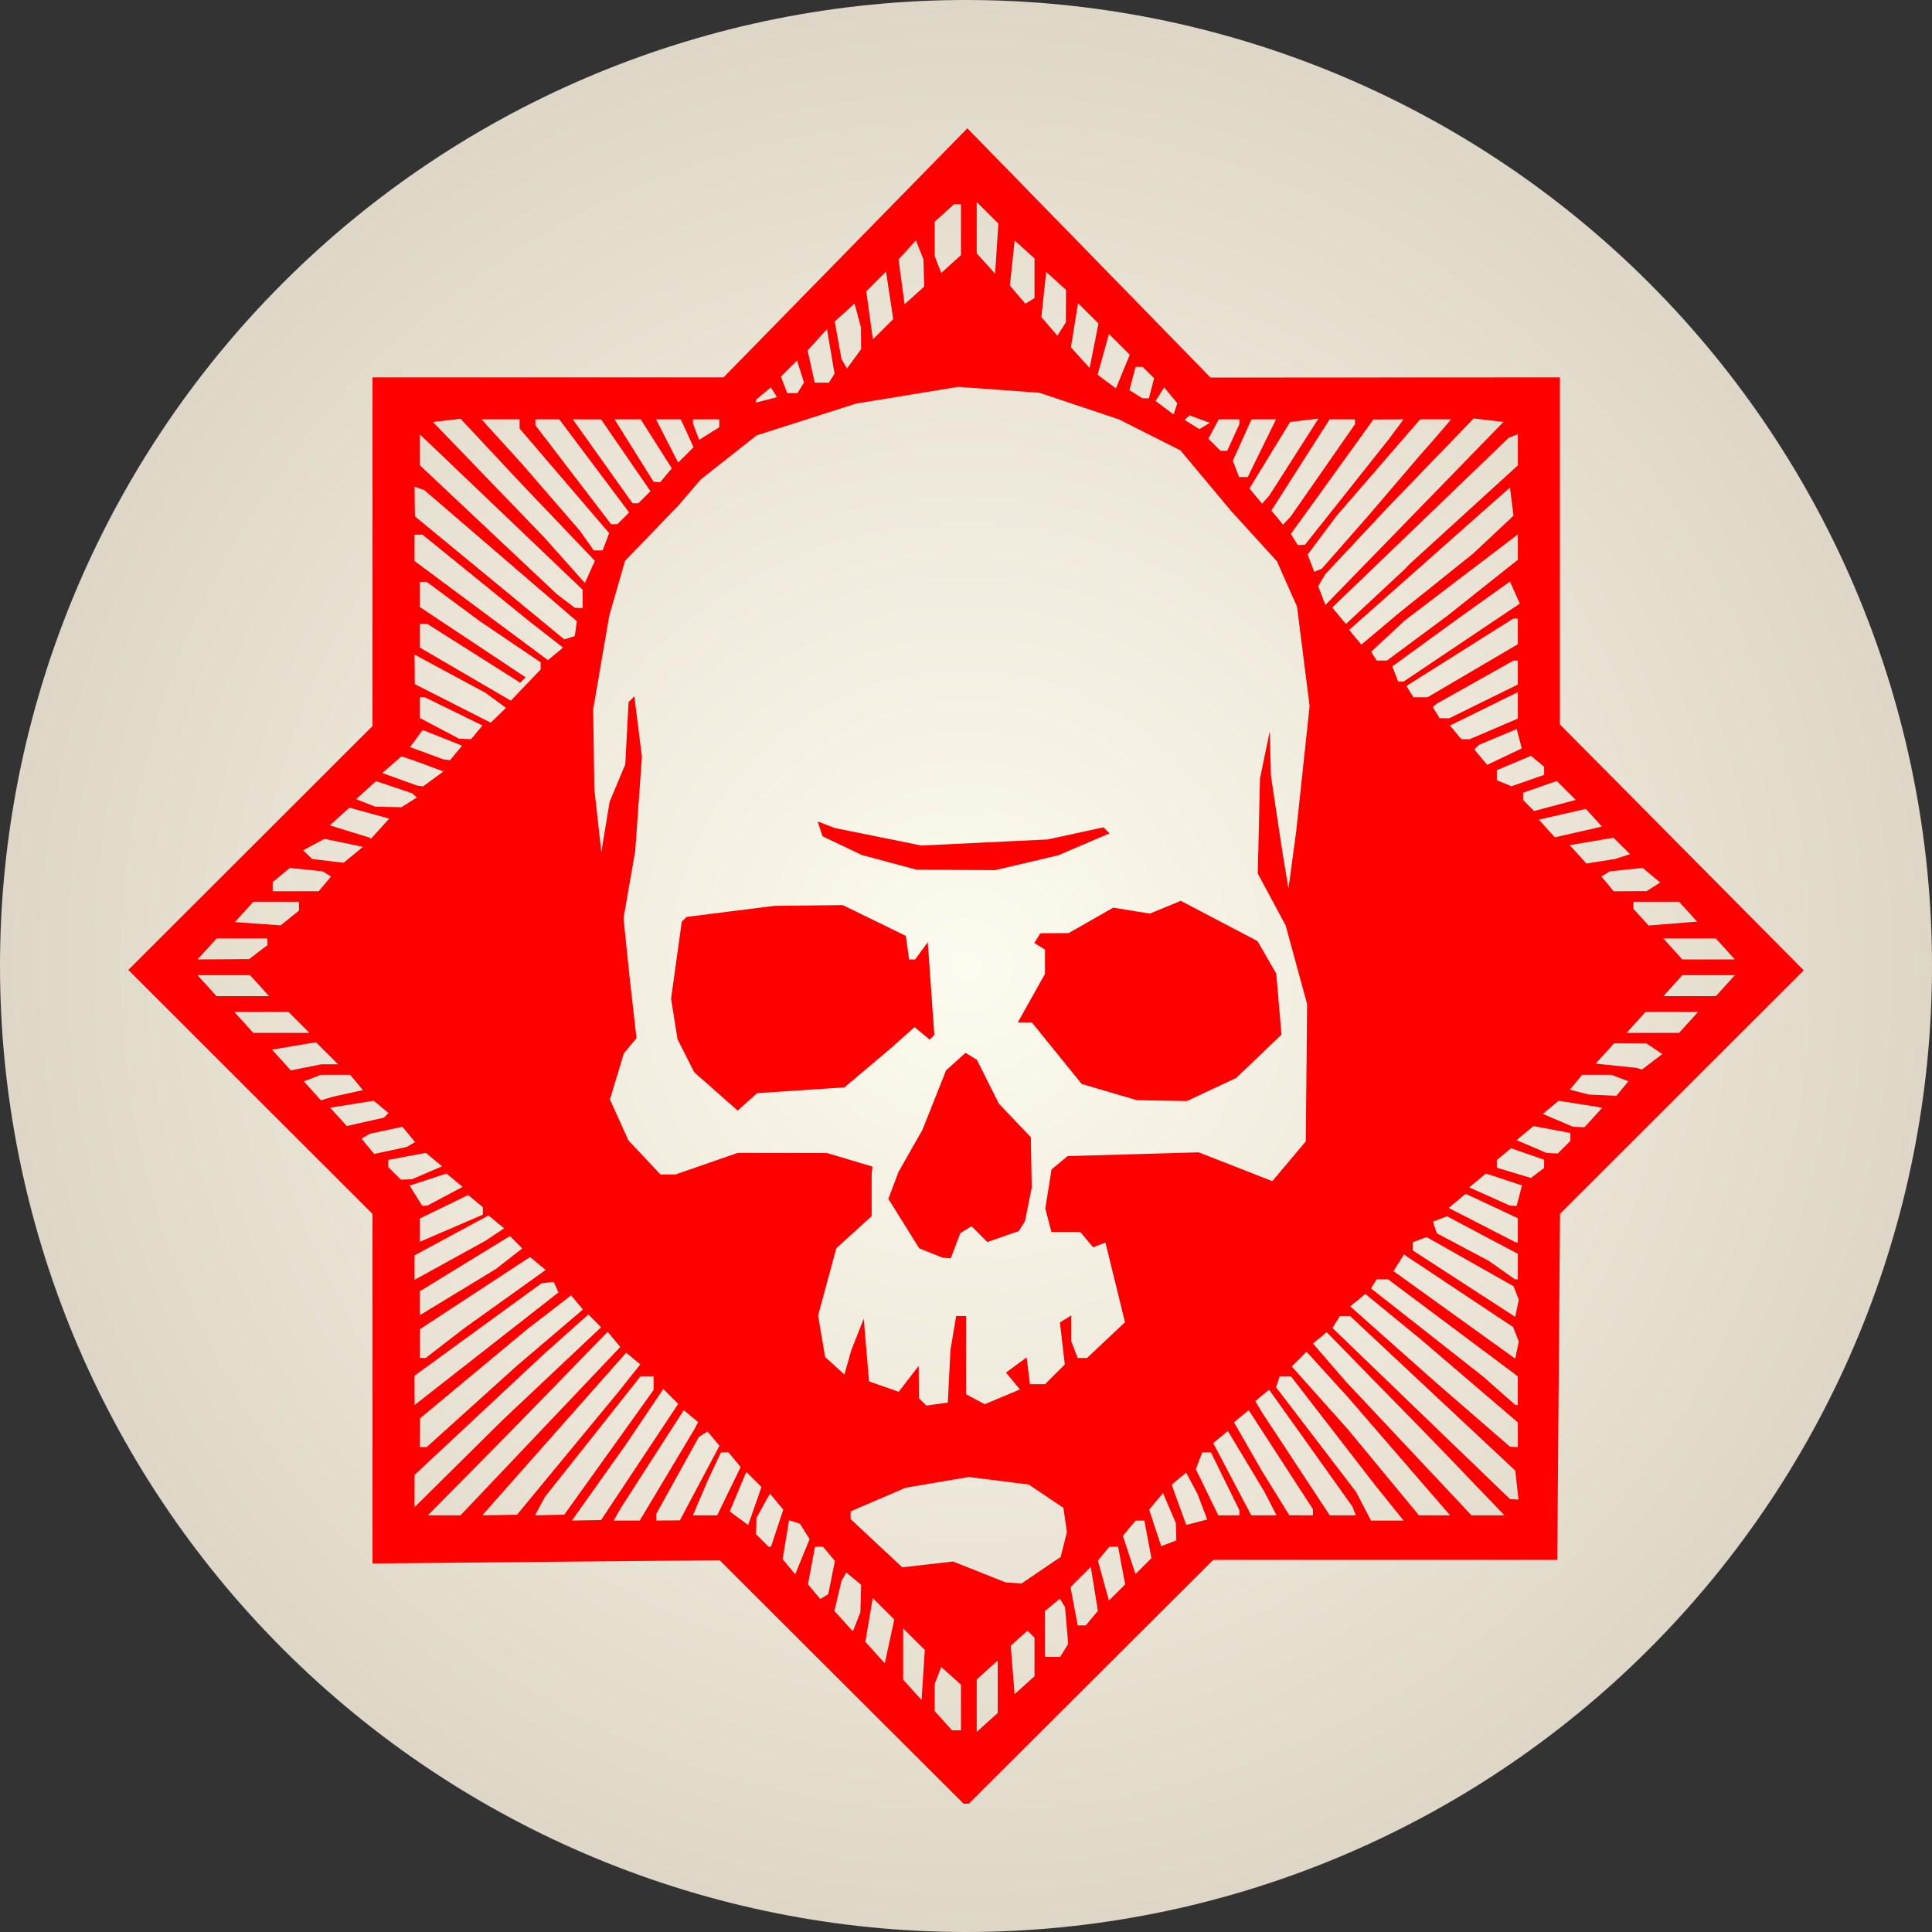 <?xml version="1.0" standalone="no"?><!DOCTYPE svg PUBLIC "-//W3C//DTD SVG 1.1//EN" "http://www.w3.org/Graphics/SVG/1.1/DTD/svg11.dtd"><svg height="1024" node-id="1" sillyvg="true" template-height="1024" template-width="1024" version="1.1" viewBox="0 0 1024 1024" width="1024" xmlns="http://www.w3.org/2000/svg" xmlns:xlink="http://www.w3.org/1999/xlink"><rect x="0" y="0" width="1024" height="1024" fill="#333333" stroke="none"/><defs node-id="26"><radialGradient cx="512" cy="512" fx="512" fy="512" gradientUnits="userSpaceOnUse" id="radialGradient928" node-id="8" r="512" spreadMethod="pad"><stop offset="0" stop-color="#fdfbef"></stop><stop offset="1" stop-color="#ded7c7"></stop></radialGradient></defs><g node-id="33"><path d="M 1024.00 512.00 C 1024.00 647.79 970.06 778.02 874.04 874.04 C 778.02 970.06 647.79 1024.00 512.00 1024.00 C 376.21 1024.00 245.98 970.06 149.96 874.04 C 53.94 778.02 0.00 647.79 0.00 512.00 C 0.00 376.21 53.94 245.98 149.96 149.96 C 245.98 53.94 376.21 0.00 512.00 0.00 C 647.79 -0.00 778.02 53.94 874.04 149.96 C 970.06 245.98 1024.00 376.21 1024.00 512.00 Z" fill="url(#radialGradient928)" fill-rule="evenodd" group-id="1" id="path856" node-id="10" stroke="none" target-height="1024" target-width="1024" target-x="0" target-y="0"></path></g><g node-id="34"><path d="M 1.20 230.51 L 1.03 0.56 L 203.19 0.76 C 407.52 0.96 462.51 1.67 441.72 3.85 C 435.98 4.45 417.89 7.94 401.51 11.62 C 311.49 31.81 228.73 75.06 163.88 135.81 C 86.26 208.52 35.02 297.68 11.88 400.30 C 8.23 416.50 4.37 436.66 3.31 445.10 C 1.65 458.31 1.35 428.34 1.20 230.51 Z" fill="#000000" fill-opacity="0" fill-rule="evenodd" group-id="2" id="path2282" node-id="17" stroke="none" target-height="457.75" target-width="461.48" target-x="1.03" target-y="0.56"></path><path d="M 1.20 230.51 L 1.03 0.56 L 203.19 0.76 C 407.52 0.96 462.51 1.67 441.72 3.85 C 435.98 4.45 417.89 7.94 401.51 11.62 C 311.49 31.81 228.73 75.06 163.88 135.81 C 86.26 208.52 35.02 297.68 11.88 400.30 C 8.23 416.50 4.37 436.66 3.31 445.10 C 1.65 458.31 1.35 428.34 1.20 230.51 Z" fill="#000000" fill-opacity="0" fill-rule="evenodd" group-id="2" id="path2284" node-id="18" stroke="none" target-height="457.75" target-width="461.48" target-x="1.03" target-y="0.56"></path><path d="M 1.20 230.51 L 1.03 0.56 L 203.19 0.76 C 407.52 0.96 462.51 1.67 441.72 3.85 C 435.98 4.45 417.89 7.94 401.51 11.62 C 311.49 31.81 228.73 75.06 163.88 135.81 C 86.26 208.52 35.02 297.68 11.88 400.30 C 8.23 416.50 4.37 436.66 3.31 445.10 C 1.65 458.31 1.35 428.34 1.20 230.51 Z" fill="#000000" fill-opacity="0" fill-rule="evenodd" group-id="2" id="path2286" node-id="19" stroke="none" target-height="457.75" target-width="461.48" target-x="1.03" target-y="0.56"></path><path d="M 1021.09 453.52 C 1019.61 429.34 1007.84 377.65 996.03 343.46 C 957.19 231.05 880.32 136.29 776.46 72.78 C 731.86 45.50 679.95 24.85 623.97 12.10 C 606.68 8.17 587.93 4.45 582.30 3.85 C 561.74 1.65 615.79 0.95 820.29 0.76 L 1023.19 0.57 L 1023.19 235.27 C 1023.19 364.36 1022.94 469.97 1022.64 469.97 C 1022.34 469.97 1021.64 462.57 1021.09 453.52 Z" fill="#000000" fill-opacity="0" fill-rule="evenodd" group-id="2" id="path2288" node-id="20" stroke="none" target-height="469.4" target-width="461.45" target-x="561.74" target-y="0.57"></path><path d="M 580.82 1020.45 C 588.87 1019.38 608.61 1015.53 624.69 1011.89 C 798.27 972.66 937.74 848.06 996.02 680.14 C 1006.21 650.79 1017.78 602.91 1020.90 577.27 C 1022.56 563.57 1022.85 593.41 1023.00 792.05 L 1023.17 1022.73 L 794.69 1022.56 C 597.71 1022.42 568.22 1022.13 580.82 1020.45 Z" fill="#000000" fill-opacity="0" fill-rule="evenodd" group-id="2" id="path2290" node-id="21" stroke="none" target-height="459.16" target-width="454.95" target-x="568.22" target-y="563.57"></path><path d="M 1.20 792.77 C 1.35 596.92 1.66 565.09 3.27 578.17 C 4.31 586.62 8.19 607.01 11.89 623.49 C 43.02 762.33 127.92 879.58 250.34 952.80 C 279.74 970.39 308.55 983.74 343.20 995.84 C 371.66 1005.77 417.23 1016.97 443.37 1020.45 C 455.97 1022.12 426.48 1022.41 229.50 1022.55 L 1.02 1022.72 Z" fill="#000000" fill-opacity="0" fill-rule="evenodd" group-id="2" id="path2292" node-id="22" stroke="none" target-height="457.63" target-width="454.95" target-x="1.02" target-y="565.09"></path><path d="M 449.12 837.16 C 445.16 832.51 444.75 831.20 445.63 826.04 C 447.91 812.73 448.25 809.22 447.25 809.22 C 445.17 809.22 441.18 817.80 441.18 822.24 C 441.18 828.12 438.63 827.90 433.37 821.57 L 429.23 816.58 L 431.67 809.23 C 434.12 801.84 434.84 801.53 439.82 805.78 C 442.85 808.37 445.22 805.78 465.13 778.18 L 480.66 756.64 L 480.66 736.50 C 480.66 714.40 476.05 684.93 472.59 684.93 C 471.59 684.93 468.56 685.84 465.85 686.97 L 460.92 689.01 L 438.05 674.22 L 415.18 659.44 L 409.89 647.69 C 406.99 641.23 404.61 634.26 404.61 632.20 C 404.62 626.89 396.58 619.68 388.35 617.63 C 377.79 614.99 371.23 607.04 363.66 587.68 C 359.79 577.80 354.61 567.84 350.25 561.87 L 343.13 552.14 L 331.10 552.83 C 324.49 553.22 313.87 554.45 307.51 555.58 C 298.82 557.12 294.42 557.24 289.79 556.08 C 283.90 554.59 283.52 554.16 281.01 545.86 C 279.03 539.32 277.81 537.34 276.06 537.83 C 274.79 538.19 270.78 538.90 267.16 539.42 C 256.92 540.89 256.58 541.10 249.76 549.64 L 243.33 557.70 L 211.38 557.70 L 179.44 557.70 L 170.48 576.35 L 161.53 594.99 L 159.50 616.56 L 157.47 638.12 L 164.87 654.58 C 171.41 669.13 173.56 672.34 183.49 682.36 C 189.66 688.60 195.51 693.70 196.48 693.70 C 200.30 693.70 199.76 690.45 194.09 679.17 L 188.20 667.44 L 188.20 641.35 L 188.20 615.25 L 195.89 604.20 C 202.29 595.01 209.63 587.82 222.87 577.79 C 223.84 577.05 230.98 575.91 238.72 575.24 C 251.14 574.18 254.50 574.45 267.16 577.51 C 275.52 579.54 288.43 584.26 298.10 588.83 C 312.81 595.78 316.59 598.42 331.55 612.11 C 347.25 626.48 349.01 628.66 356.89 643.44 C 364.17 657.10 365.77 661.57 368.31 675.41 C 370.89 689.51 371.13 694.91 370.26 718.92 C 369.72 734.00 369.77 746.34 370.38 746.34 C 370.99 746.34 372.56 745.37 373.87 744.18 C 376.02 742.24 377.20 742.98 385.66 751.52 C 393.83 759.76 394.83 761.34 393.25 763.55 C 392.26 764.94 391.07 767.07 390.62 768.28 C 390.17 769.48 388.53 773.27 386.99 776.69 C 384.27 782.70 383.96 782.90 377.40 782.90 C 371.88 782.90 370.93 782.53 372.26 780.93 C 373.51 779.42 373.21 778.33 370.98 776.32 C 368.12 773.73 368.06 773.77 368.06 778.29 L 368.06 782.90 L 359.98 782.90 L 351.90 782.90 L 354.33 778.15 C 355.67 775.53 359.64 768.32 363.14 762.11 C 366.65 755.91 369.52 750.10 369.52 749.20 C 369.52 744.96 365.43 750.04 356.46 765.41 L 346.68 782.17 L 339.09 782.61 C 332.03 783.02 329.31 781.50 333.02 779.21 C 334.60 778.24 338.30 772.62 345.29 760.60 C 348.56 754.97 348.89 753.65 347.00 753.65 C 345.68 753.65 340.47 759.97 334.94 768.28 L 325.21 782.90 L 318.03 782.90 C 312.70 782.90 311.13 782.43 311.92 781.07 C 312.50 780.07 319.12 770.25 326.63 759.26 C 334.13 748.27 340.28 738.89 340.28 738.42 C 340.28 737.95 339.45 737.59 338.45 737.61 C 337.44 737.64 329.38 747.81 320.53 760.21 L 304.45 782.76 L 296.77 782.83 C 292.55 782.87 289.11 782.41 289.13 781.80 C 289.15 781.20 300.71 765.90 314.82 747.80 C 328.92 729.71 341.16 713.59 342.01 711.98 C 345.63 705.14 329.56 722.82 307.32 750.15 C 294.16 766.31 281.88 780.47 280.03 781.60 C 277.83 782.94 274.30 783.39 269.82 782.91 L 262.98 782.17 L 284.91 757.31 C 296.98 743.64 313.16 724.88 320.88 715.63 C 328.60 706.38 335.36 698.30 335.89 697.67 C 338.09 695.08 341.73 698.85 345.43 707.54 C 348.70 715.23 355.19 722.95 358.39 722.95 C 358.77 722.95 359.88 719.34 360.87 714.93 C 362.43 707.95 362.24 704.33 359.36 686.78 C 356.27 667.94 355.51 665.63 347.69 650.93 C 339.71 635.93 338.58 634.57 322.89 621.13 C 303.54 604.55 288.07 595.74 269.32 590.63 C 240.73 582.84 225.30 586.37 209.94 604.21 C 201.90 613.55 201.67 614.08 199.84 626.79 C 196.86 647.61 199.30 664.80 207.61 681.38 L 214.14 694.43 L 210.47 699.91 C 207.03 705.06 206.35 705.40 199.30 705.40 L 191.80 705.40 L 176.90 690.41 C 163.49 676.92 161.33 673.98 155.36 661.06 L 148.71 646.70 L 148.71 625.29 C 148.71 606.50 149.20 602.18 152.64 589.93 C 155.88 578.41 158.41 573.21 167.14 560.09 L 177.71 544.20 L 195.75 532.67 C 221.38 516.29 236.27 510.87 272.38 504.77 C 283.19 502.95 292.02 500.99 292.02 500.42 C 292.02 499.84 288.57 497.28 284.35 494.72 C 276.41 489.91 274.14 487.31 251.58 457.20 C 238.51 439.76 237.99 438.75 230.74 416.98 L 223.30 394.65 L 223.30 357.68 C 223.30 327.61 223.86 316.96 226.34 300.65 C 229.27 281.35 229.79 279.75 240.09 258.40 C 245.98 246.19 251.54 232.70 252.46 228.42 C 253.74 222.43 255.59 219.12 260.51 214.06 C 264.45 210.01 268.54 203.55 271.17 197.24 C 274.90 188.29 276.63 186.09 285.00 179.69 C 291.50 174.72 296.71 169.05 301.27 161.95 C 307.12 152.84 309.32 150.77 318.64 145.58 C 324.51 142.31 334.24 135.67 340.27 130.82 C 346.29 125.98 353.20 121.58 355.62 121.06 C 358.04 120.53 372.05 116.89 386.74 112.96 C 411.87 106.25 414.89 105.77 437.45 104.88 L 461.43 103.94 L 465.91 107.71 C 469.11 110.40 472.82 111.75 478.82 112.41 C 489.34 113.56 492.63 114.91 500.34 121.23 C 503.91 124.16 510.70 127.56 516.56 129.37 C 524.58 131.85 527.73 133.73 532.00 138.58 C 534.96 141.94 540.58 146.18 544.50 148.02 C 550.47 150.82 552.65 153.05 557.95 161.87 C 561.44 167.65 568.78 176.66 574.27 181.89 C 584.22 191.37 584.28 191.47 592.41 213.64 L 600.57 235.88 L 600.57 258.66 C 600.57 277.79 599.97 284.18 596.78 298.56 C 592.40 318.40 588.50 326.24 573.96 344.53 C 561.42 360.30 543.66 373.20 518.65 384.67 L 501.43 392.58 L 493.24 388.56 C 485.47 384.75 485.05 384.26 485.05 379.07 C 485.05 374.91 487.15 370.28 493.82 359.68 L 502.60 345.75 L 502.60 318.20 L 502.60 290.64 L 494.05 280.50 C 485.90 270.83 484.77 270.07 469.95 264.07 L 454.40 257.78 L 445.02 260.59 C 434.14 263.85 414.86 278.19 414.86 283.02 C 414.86 284.58 412.23 290.65 409.01 296.51 C 403.33 306.86 403.16 307.57 403.16 321.27 C 403.16 334.33 403.60 336.47 409.08 350.24 C 414.51 363.86 416.09 366.26 428.09 379.04 C 436.14 387.62 441.18 394.19 441.18 396.12 C 441.18 399.90 463.63 415.82 469.13 415.93 C 477.70 416.11 491.76 425.86 518.86 450.41 C 546.06 475.06 546.11 475.11 555.79 492.30 C 564.09 507.05 565.48 510.54 565.48 516.72 C 565.48 521.29 567.35 529.10 570.59 538.07 C 574.58 549.07 575.71 554.44 575.71 562.27 C 575.71 567.80 576.15 572.33 576.69 572.33 C 577.23 572.33 582.00 568.18 587.29 563.11 C 600.51 550.45 645.04 522.90 673.81 509.59 C 704.18 495.54 709.54 490.86 719.97 469.29 L 727.77 453.15 L 727.78 437.87 C 727.79 422.91 727.70 422.49 723.48 418.13 L 719.16 413.67 L 698.95 414.95 L 678.73 416.24 L 665.65 425.19 C 655.55 432.11 651.57 435.86 648.14 441.70 C 644.97 447.11 641.95 450.12 637.53 452.27 L 631.36 455.27 L 624.34 450.91 L 617.33 446.55 L 619.17 421.89 C 620.93 398.32 621.30 396.47 627.58 379.92 C 633.95 363.12 634.50 362.25 646.24 350.43 C 659.60 336.98 674.13 326.66 679.70 326.66 C 681.69 326.66 690.69 323.70 699.69 320.08 L 716.06 313.50 L 741.69 313.50 L 767.31 313.50 L 788.86 324.32 C 808.94 334.40 811.22 335.97 822.12 347.35 C 832.83 358.52 834.79 361.56 845.08 382.96 C 856.29 406.25 856.36 406.45 859.32 427.65 L 862.30 448.95 L 856.31 476.62 C 852.09 496.12 848.92 507.11 845.57 513.82 C 842.96 519.06 839.62 526.63 838.15 530.66 C 836.62 534.84 831.09 543.28 825.21 550.40 C 809.14 569.84 767.13 613.28 764.40 613.28 C 763.04 613.28 757.05 617.44 751.08 622.53 C 745.11 627.63 734.40 635.34 727.28 639.67 L 714.33 647.54 L 719.97 649.92 C 723.06 651.22 731.85 653.80 739.49 655.65 C 747.13 657.50 762.59 661.90 773.85 665.43 C 785.11 668.95 807.82 674.45 824.30 677.64 C 859.86 684.53 872.19 684.52 896.54 677.57 C 909.64 673.83 911.73 672.73 918.52 666.02 C 926.92 657.72 931.38 656.72 940.51 661.07 C 945.44 663.43 945.68 663.88 945.68 671.10 C 945.68 676.98 944.24 681.74 939.18 692.57 C 931.45 709.10 927.37 713.10 901.66 729.38 C 884.04 740.55 883.69 740.69 861.04 745.94 L 838.19 751.23 L 782.63 749.49 C 752.06 748.54 713.24 747.77 696.35 747.79 C 659.44 747.82 643.96 750.67 629.30 760.12 C 620.74 765.64 620.14 767.60 626.76 768.52 C 629.42 768.89 630.86 770.58 632.60 775.36 C 634.79 781.41 634.77 781.80 632.00 783.82 C 626.92 787.53 623.39 785.80 621.93 778.88 C 621.21 775.46 620.10 772.67 619.46 772.67 C 616.72 772.67 616.57 776.18 619.01 782.95 L 621.61 790.19 L 617.45 794.54 C 615.16 796.93 612.77 798.57 612.15 798.19 C 611.53 797.81 609.92 794.15 608.56 790.07 C 606.83 784.85 605.64 783.10 604.55 784.19 C 603.46 785.27 603.80 788.38 605.70 794.64 L 608.39 803.54 L 603.90 808.03 C 598.52 813.41 596.18 812.46 596.18 804.91 C 596.18 801.06 595.43 799.01 593.78 798.38 C 590.11 796.97 589.98 797.94 592.54 807.80 L 594.90 816.94 L 590.14 821.86 C 587.52 824.56 584.84 826.77 584.20 826.77 C 583.55 826.77 583.02 823.83 583.02 820.24 C 583.02 815.21 582.35 813.36 580.10 812.15 C 576.59 810.27 576.51 810.95 578.75 823.07 C 580.31 831.52 580.28 831.65 575.85 836.08 C 571.47 840.46 571.32 840.49 569.20 837.69 C 567.72 835.73 567.01 831.16 566.98 823.32 L 566.93 811.83 L 577.08 795.54 C 586.82 779.89 587.92 778.70 605.23 765.37 C 630.79 745.66 638.67 741.95 667.10 736.22 L 690.50 731.50 L 745.34 735.00 C 799.63 738.47 800.50 738.48 833.08 736.01 C 852.13 734.57 869.67 732.47 874.75 731.02 C 880.95 729.26 889.34 724.55 903.27 715.03 C 922.18 702.09 923.27 701.07 929.21 690.67 C 933.81 682.62 935.41 678.21 935.43 673.60 C 935.45 664.90 932.41 665.42 921.59 675.98 C 911.86 685.46 907.88 686.93 874.02 693.62 C 859.18 696.54 858.44 696.56 851.91 694.07 C 845.65 691.68 842.47 691.62 808.77 693.22 C 772.59 694.93 772.19 694.92 735.10 690.68 C 698.02 686.45 697.60 686.43 659.79 688.09 L 621.77 689.75 L 613.22 697.07 C 605.63 703.57 602.58 705.02 586.17 710.01 C 571.77 714.37 565.22 715.62 556.66 715.63 L 545.65 715.64 L 509.75 751.83 C 465.50 796.44 461.13 802.66 458.61 824.71 C 456.58 842.47 455.19 844.29 449.12 837.16 Z M 376.78 771.30 C 378.72 767.68 378.69 766.82 376.63 766.81 C 374.93 766.81 371.12 771.05 371.03 773.03 C 370.93 775.33 375.34 774.00 376.78 771.30 Z M 381.22 763.89 C 381.22 763.09 380.23 762.43 379.03 762.43 C 377.82 762.43 376.83 763.09 376.83 763.89 C 376.83 764.69 377.82 765.35 379.03 765.35 C 380.23 765.35 381.22 764.69 381.22 763.89 Z M 351.97 751.58 C 351.97 751.24 352.37 749.93 352.86 748.66 C 354.17 745.26 350.12 745.76 347.93 749.27 C 346.33 751.83 346.47 752.19 349.04 752.19 C 350.65 752.19 351.97 751.92 351.97 751.58 Z M 360.49 737.40 C 363.16 733.32 365.03 729.67 364.65 729.28 C 363.23 727.86 357.94 732.47 355.01 737.68 C 351.48 743.97 351.32 744.89 353.80 744.85 C 354.81 744.84 357.82 741.49 360.49 737.40 Z M 344.66 733.18 C 345.87 730.94 345.78 730.26 344.28 730.26 C 342.13 730.26 338.81 733.09 338.81 734.94 C 338.81 737.31 343.15 736.01 344.66 733.18 Z M 527.93 714.45 C 533.70 709.78 540.72 705.07 543.54 703.99 C 546.35 702.91 557.87 695.42 569.13 687.34 C 584.59 676.24 592.13 671.82 599.93 669.26 C 605.62 667.39 618.37 661.60 628.29 656.39 L 646.31 646.91 L 672.08 646.91 L 697.84 646.91 L 733.65 622.05 C 755.85 606.64 772.67 593.83 777.88 588.37 L 786.28 579.57 L 786.28 562.14 C 786.29 545.50 786.51 544.22 791.15 534.03 C 794.94 525.73 797.16 522.73 801.10 520.61 C 804.67 518.68 807.53 515.22 810.74 508.91 L 815.30 499.95 L 813.26 486.79 C 812.13 479.55 811.19 465.03 811.18 454.53 L 811.15 435.44 L 801.03 430.55 C 791.58 425.97 790.25 424.70 780.51 410.89 C 772.70 399.82 766.41 393.01 755.41 383.69 C 741.74 372.12 739.81 370.99 727.32 367.26 C 714.66 363.48 672.20 355.91 663.64 355.91 C 660.77 355.91 657.49 358.19 651.52 364.32 C 643.97 372.08 642.83 374.20 636.70 391.85 C 630.89 408.57 629.93 413.11 629.01 428.04 C 627.99 444.67 628.04 445.11 630.99 445.11 C 633.17 445.11 635.79 442.23 640.33 434.82 C 646.24 425.17 647.55 424.01 661.45 416.00 L 676.26 407.46 L 694.35 405.84 C 711.43 404.32 713.00 404.41 722.46 407.46 C 732.23 410.61 732.58 410.89 736.72 419.08 C 740.39 426.37 740.95 429.11 740.95 439.80 C 740.95 451.49 740.59 452.90 733.78 467.49 C 728.93 477.86 723.00 487.39 715.53 496.76 L 704.47 510.66 L 682.86 519.00 C 670.98 523.58 660.21 528.52 658.94 529.96 C 657.66 531.40 649.25 536.28 640.24 540.80 C 630.63 545.61 618.00 553.60 609.66 560.11 C 588.61 576.57 559.85 605.12 548.54 620.79 C 543.10 628.32 536.74 636.78 534.40 639.60 C 531.93 642.56 526.83 653.62 522.24 665.92 L 514.35 687.12 L 514.32 705.03 C 514.30 716.89 514.83 722.95 515.87 722.95 C 516.74 722.95 522.17 719.12 527.93 714.45 Z M 504.06 668.25 C 504.06 660.95 517.42 634.57 528.96 619.09 L 540.43 603.70 L 538.88 592.03 C 537.84 584.17 535.49 576.26 531.66 567.75 C 526.52 556.30 525.99 553.97 525.99 542.78 L 525.99 530.44 L 512.47 518.37 C 498.10 505.55 475.07 492.38 460.69 488.77 C 456.47 487.71 448.25 483.29 440.34 477.81 C 433.04 472.77 420.78 465.93 413.10 462.62 C 401.30 457.54 398.40 455.60 394.53 450.21 C 392.01 446.69 386.59 440.15 382.49 435.66 L 375.04 427.51 L 376.08 417.77 C 376.66 412.42 377.42 407.27 377.78 406.33 C 378.14 405.39 375.48 401.06 371.87 396.71 C 365.57 389.14 365.39 388.66 367.56 385.34 C 369.49 382.38 369.59 380.24 368.20 370.90 L 366.57 359.94 L 379.01 346.38 L 391.46 332.82 L 391.46 318.00 C 391.46 303.98 391.74 302.64 396.58 293.02 C 399.40 287.44 401.70 281.36 401.70 279.53 C 401.71 277.19 405.40 272.99 414.28 265.24 C 425.15 255.76 428.54 253.71 439.24 250.10 L 451.63 245.92 L 460.66 249.14 C 481.75 256.68 489.96 261.67 500.33 273.26 C 509.24 283.21 510.52 285.43 513.17 295.61 C 515.92 306.19 515.99 308.24 514.31 327.39 L 512.50 347.86 L 503.89 363.35 C 499.16 371.86 495.29 379.26 495.29 379.80 C 495.29 387.46 552.38 354.57 560.52 342.21 C 562.72 338.89 568.02 331.81 572.31 326.49 C 579.41 317.69 580.51 315.29 584.57 299.77 L 589.03 282.71 L 585.66 278.44 C 583.58 275.81 580.88 274.15 578.58 274.10 C 573.45 273.99 565.92 264.59 557.43 247.69 C 553.65 240.16 547.17 230.10 543.03 225.33 C 534.66 215.69 528.68 212.44 499.32 201.59 C 486.32 196.79 478.55 192.75 467.32 184.97 C 453.99 175.74 451.10 174.38 438.70 171.51 C 425.37 168.43 423.87 168.38 393.20 170.06 C 367.09 171.49 315.01 177.03 302.99 179.66 C 301.37 180.01 295.94 183.36 290.92 187.09 C 283.86 192.34 281.79 194.72 281.79 197.62 C 281.79 199.99 278.02 206.38 271.55 214.99 C 264.12 224.89 261.32 229.82 261.32 233.05 C 261.32 235.66 256.74 246.63 250.22 259.66 C 239.84 280.37 238.92 282.98 236.20 299.49 C 234.24 311.44 233.06 327.31 232.55 348.59 L 231.81 380.03 L 237.09 399.77 C 244.19 426.33 248.80 437.14 256.45 445.15 C 259.93 448.80 262.78 452.63 262.78 453.66 C 262.78 458.66 280.19 477.48 294.22 487.65 C 302.26 493.47 313.17 502.08 318.47 506.77 C 327.38 514.65 328.63 515.30 335.15 515.30 C 339.69 515.30 351.40 518.23 367.93 523.50 C 392.35 531.29 394.11 532.10 402.65 539.58 C 407.60 543.92 412.87 547.47 414.37 547.47 C 415.94 547.47 427.36 557.81 441.43 571.96 C 464.77 595.43 466.10 597.10 473.42 611.81 C 477.63 620.26 483.22 634.47 485.85 643.40 C 488.48 652.34 492.35 663.04 494.46 667.20 C 497.85 673.89 498.62 674.57 501.17 673.21 C 502.78 672.35 504.06 670.15 504.06 668.25 Z" fill="#000000" fill-opacity="0" fill-rule="evenodd" group-id="2" id="path2294" node-id="23" stroke="none" target-height="740.35" target-width="796.97" target-x="148.71" target-y="103.94"></path><path d="M 512.08 956.00 L 510.70 956.00 L 446.06 891.48 L 381.42 826.96 L 289.43 827.81 L 197.44 828.65 L 197.44 736.01 L 197.44 643.37 L 132.72 578.73 L 68.00 514.08 L 132.72 449.44 L 197.44 384.80 L 197.44 292.41 L 197.44 200.02 L 290.46 200.02 L 383.48 200.02 L 448.09 134.01 L 512.71 68.00 L 577.15 134.05 L 641.59 200.11 L 734.18 200.06 L 826.77 200.02 L 826.77 291.99 L 826.77 383.96 L 890.12 447.85 L 953.47 511.74 L 954.73 513.02 L 956.00 514.29 L 891.42 578.81 L 826.84 643.32 L 826.11 735.04 L 825.38 826.76 L 734.21 826.76 L 643.04 826.76 L 578.25 891.38 L 513.45 956.00 Z M 506.97 917.09 L 509.32 917.09 L 509.32 905.01 L 509.32 892.94 L 504.10 888.22 L 498.87 883.50 L 497.13 888.01 L 495.40 892.53 L 495.40 899.73 L 495.40 906.92 L 500.01 912.01 L 504.61 917.09 Z M 523.24 912.92 L 528.81 907.89 L 528.81 893.99 L 528.81 880.10 L 523.24 885.13 L 517.67 890.16 L 517.67 904.05 L 517.67 917.95 Z M 489.30 887.78 L 490.17 874.50 L 484.43 868.78 L 478.69 863.05 L 478.69 876.65 L 478.69 890.25 L 483.56 895.65 L 488.44 901.06 Z M 543.03 893.20 L 548.31 888.43 L 548.31 878.21 L 548.31 867.99 L 546.44 866.13 L 544.58 864.27 L 540.14 868.28 L 535.71 872.28 L 536.73 885.12 L 537.75 897.96 Z M 471.47 869.98 L 473.99 858.36 L 468.28 852.66 L 462.58 846.97 L 460.61 858.58 L 458.65 870.19 L 463.80 875.89 L 468.94 881.60 Z M 557.89 878.18 L 561.90 878.18 L 564.03 874.74 L 566.15 871.31 L 565.31 861.54 L 564.47 851.77 L 563.10 849.56 L 561.73 847.34 L 557.80 850.59 L 553.87 853.84 L 553.87 866.01 L 553.87 878.18 Z M 454.03 859.60 L 456.02 854.55 L 456.22 847.25 L 456.41 839.95 L 452.48 836.69 L 448.55 833.44 L 447.30 835.66 L 446.04 837.88 L 444.13 845.85 L 442.22 853.82 L 447.13 859.23 L 452.03 864.64 L 454.03 859.60 Z M 573.34 861.50 L 575.47 861.50 L 578.68 857.64 L 581.89 853.79 L 580.02 842.13 L 578.15 830.48 L 572.77 835.85 L 567.39 841.22 L 569.30 851.36 L 571.20 861.50 Z M 436.88 846.24 L 438.99 844.94 L 440.75 836.15 L 442.51 827.35 L 439.37 823.58 L 436.24 819.81 L 434.10 819.81 L 431.97 819.81 L 430.10 829.75 L 428.23 839.69 L 431.50 843.62 L 434.77 847.54 Z M 592.05 844.04 L 596.35 839.75 L 594.48 829.78 L 592.61 819.81 L 590.29 819.81 L 587.97 819.81 L 584.93 823.47 L 581.89 827.13 L 584.82 837.73 L 587.75 848.33 Z M 537.22 838.98 L 541.44 839.27 L 551.80 832.24 L 562.16 825.22 L 563.82 818.63 L 565.47 812.04 L 564.55 805.60 L 563.62 799.16 L 554.43 792.99 L 545.24 786.83 L 529.37 784.83 L 513.50 782.83 L 496.76 785.67 L 480.02 788.51 L 465.43 794.78 L 450.84 801.04 L 450.84 803.10 L 450.84 805.15 L 464.54 817.94 L 478.23 830.72 L 491.69 829.18 L 505.14 827.63 L 519.07 833.16 L 532.99 838.70 Z M 425.29 825.07 L 429.11 815.74 L 426.55 811.69 L 423.99 807.64 L 421.09 806.67 L 418.19 805.71 L 416.51 816.06 L 414.82 826.41 L 418.15 830.41 L 421.48 834.41 Z M 606.06 830.07 L 610.28 825.85 L 608.40 815.88 L 606.53 805.92 L 604.21 805.92 L 601.90 805.92 L 598.52 809.98 L 595.14 814.04 L 598.49 824.16 L 601.83 834.28 Z M 408.02 819.81 L 408.64 819.81 L 411.89 809.98 L 415.15 800.14 L 411.61 795.89 L 408.08 791.64 L 404.50 798.08 L 400.92 804.53 L 400.82 808.83 L 400.72 813.14 L 404.06 816.48 L 407.40 819.81 L 408.02 819.81 Z M 619.48 817.97 L 623.49 816.44 L 623.36 811.87 L 623.24 807.31 L 619.82 799.31 L 616.40 791.32 L 612.73 795.73 L 609.06 800.14 L 612.27 809.83 L 615.47 819.51 L 619.48 817.97 Z M 400.07 798.21 L 403.59 788.14 L 399.57 784.13 L 395.55 780.11 L 391.16 790.61 L 386.76 801.11 L 391.65 804.69 L 396.54 808.28 Z M 634.30 806.81 L 639.85 805.36 L 637.24 798.50 L 634.62 791.64 L 631.65 786.09 L 628.67 780.54 L 624.85 783.70 L 621.04 786.87 L 622.18 790.14 L 623.33 793.41 L 626.04 800.83 L 628.75 808.25 Z M 310.84 805.80 L 318.57 805.68 L 339.02 774.88 L 359.46 744.09 L 355.50 740.14 L 351.55 736.19 L 341.64 750.90 L 331.72 765.62 L 317.42 785.77 L 303.11 805.92 L 310.84 805.80 Z M 332.14 805.92 L 339.08 805.92 L 353.63 781.60 L 368.18 757.28 L 369.10 755.51 L 370.03 753.74 L 366.21 750.58 L 362.39 747.42 L 345.81 773.19 L 329.23 798.97 L 327.22 802.44 L 325.21 805.92 Z M 354.08 805.87 L 360.34 805.82 L 370.84 786.06 L 381.33 766.31 L 378.18 762.52 L 375.03 758.73 L 372.72 760.15 L 370.41 761.58 L 359.11 782.00 L 347.81 802.43 L 347.81 804.17 L 347.81 805.92 L 354.08 805.87 Z M 735.30 805.92 L 743.94 805.92 L 736.65 796.88 L 729.36 787.85 L 706.79 758.67 L 684.22 729.48 L 681.24 729.48 L 678.25 729.48 L 677.29 732.38 L 676.32 735.27 L 697.49 762.95 L 718.66 790.63 L 722.66 798.27 L 726.66 805.92 Z M 235.44 803.14 L 244.09 803.14 L 286.43 758.52 L 328.76 713.91 L 325.42 709.89 L 322.08 705.87 L 298.42 730.18 L 274.76 754.50 L 250.78 778.82 L 226.80 803.14 Z M 264.82 802.99 L 274.02 802.84 L 300.47 770.79 L 326.93 738.75 L 333.15 730.95 L 339.38 723.15 L 335.63 720.05 L 331.88 716.94 L 293.75 760.04 L 255.61 803.14 Z M 291.32 802.97 L 299.08 802.81 L 322.75 769.77 L 346.42 736.72 L 346.42 733.10 L 346.42 729.48 L 342.95 729.48 L 339.48 729.48 L 314.14 761.45 L 288.80 793.41 L 286.18 798.27 L 283.57 803.14 L 291.32 802.97 Z M 373.67 803.14 L 380.12 803.14 L 386.34 790.34 L 392.57 777.55 L 389.34 773.67 L 386.11 769.78 L 384.12 769.78 L 382.12 769.78 L 378.54 777.43 L 374.96 785.07 L 371.10 794.10 L 367.23 803.14 Z M 651.30 803.14 L 656.91 803.14 L 656.91 801.81 L 656.91 800.48 L 649.36 785.13 L 641.82 769.78 L 639.53 769.78 L 637.24 769.78 L 635.52 774.25 L 633.81 778.71 L 639.75 790.92 L 645.70 803.14 Z M 669.88 803.14 L 676.59 803.14 L 673.36 796.88 L 670.13 790.63 L 660.46 774.53 L 650.79 758.44 L 646.91 761.65 L 643.02 764.87 L 653.09 784.00 L 663.17 803.14 Z M 689.63 803.13 L 695.89 803.14 L 695.89 801.53 L 695.89 799.92 L 678.85 773.67 L 661.82 747.41 L 657.92 750.64 L 654.03 753.86 L 661.40 766.69 L 668.76 779.51 L 676.06 791.32 L 683.36 803.13 L 689.63 803.13 Z M 711.71 803.14 L 718.63 803.14 L 717.70 800.81 L 716.78 798.48 L 694.71 767.52 L 672.64 736.56 L 668.98 739.59 L 665.32 742.62 L 667.21 745.78 L 669.11 748.94 L 686.94 776.04 L 704.78 803.14 Z M 760.31 803.14 L 768.55 803.14 L 741.51 771.87 L 714.48 740.60 L 703.47 728.51 L 692.47 716.42 L 688.56 720.33 L 684.64 724.24 L 699.39 740.76 L 714.15 757.28 L 733.11 780.21 L 752.06 803.14 Z M 788.63 803.14 L 797.37 803.14 L 779.37 784.38 L 761.37 765.61 L 732.27 735.84 L 703.16 706.07 L 699.53 709.08 L 695.90 712.09 L 704.62 722.18 L 713.34 732.26 L 746.62 767.70 L 779.90 803.14 Z M 242.69 776.10 L 265.66 753.35 L 292.12 728.41 L 318.57 703.48 L 315.21 700.07 L 311.86 696.65 L 299.90 707.33 L 287.94 718.01 L 253.83 749.87 L 219.72 781.73 L 219.72 790.28 L 219.72 798.84 Z M 802.58 794.67 L 804.84 794.80 L 803.97 787.12 L 803.10 779.44 L 759.34 738.48 L 715.58 697.52 L 712.86 697.52 L 710.14 697.52 L 708.18 700.68 L 706.22 703.85 L 753.27 749.19 L 800.31 794.53 L 802.58 794.67 Z M 224.32 767.00 L 226.14 767.00 L 250.08 745.41 L 274.02 723.82 L 291.49 708.95 L 308.96 694.08 L 305.83 690.32 L 302.71 686.57 L 291.09 695.52 L 279.46 704.47 L 251.06 728.09 L 222.65 751.72 L 222.57 759.36 L 222.50 767.00 Z M 802.40 766.89 L 804.49 767.00 L 804.49 760.46 L 804.49 753.91 L 778.73 731.87 L 752.98 709.83 L 738.31 697.82 L 723.64 685.80 L 719.65 689.11 L 715.65 692.42 L 738.49 712.71 L 761.33 732.99 L 780.82 749.88 L 800.31 766.78 L 802.40 766.89 Z M 257.86 714.86 L 295.99 685.01 L 294.75 682.23 L 293.51 679.46 L 290.25 679.80 L 287.00 680.15 L 253.36 704.65 L 219.72 729.15 L 219.72 736.93 L 219.72 744.71 Z M 496.67 744.19 L 502.36 743.38 L 503.06 729.48 L 503.76 715.59 L 505.27 706.55 L 506.79 697.52 L 509.45 697.52 L 512.10 697.52 L 512.10 718.27 L 512.10 739.02 L 517.02 741.64 L 521.93 744.26 L 531.28 740.34 L 540.62 736.42 L 536.91 731.96 L 533.20 727.49 L 538.66 723.48 L 544.13 719.46 L 545.01 726.56 L 545.89 733.65 L 549.88 733.65 L 553.87 733.65 L 559.12 728.42 L 564.36 723.19 L 563.07 712.05 L 561.78 700.91 L 564.79 699.05 L 567.80 697.19 L 567.80 704.08 L 567.80 710.96 L 569.49 715.36 L 571.18 719.76 L 573.66 719.76 L 576.14 719.76 L 586.21 710.28 L 596.27 700.80 L 591.09 679.68 L 585.90 658.56 L 582.62 659.81 L 579.34 661.06 L 576.01 657.06 L 572.68 653.05 L 565.00 653.05 L 557.31 653.05 L 555.67 646.80 L 554.03 640.54 L 555.69 630.17 L 557.35 619.80 L 561.61 616.28 L 565.86 612.75 L 600.61 611.76 L 635.36 610.77 L 654.86 618.40 L 674.35 626.04 L 683.23 615.49 L 692.10 604.93 L 692.45 568.54 L 692.79 532.15 L 687.10 511.30 L 681.41 490.46 L 674.03 476.73 L 666.65 463.00 L 667.23 437.82 L 667.82 412.64 L 670.41 400.13 L 673.00 387.62 L 673.31 399.38 L 673.61 411.15 L 676.65 431.35 L 679.69 451.55 L 681.30 461.28 L 682.91 471.00 L 684.97 455.72 L 687.04 440.43 L 690.58 407.31 L 694.12 374.20 L 690.78 347.86 L 687.45 321.53 L 682.12 309.50 L 676.79 297.48 L 664.68 284.18 L 652.57 270.89 L 639.10 254.79 L 625.64 238.69 L 609.37 230.49 L 593.10 222.29 L 572.02 215.23 L 550.95 208.17 L 529.44 206.60 L 507.93 205.03 L 480.81 209.47 L 453.70 213.91 L 427.35 222.34 L 401.00 230.76 L 386.24 242.41 L 371.48 254.05 L 365.43 261.08 L 359.39 268.11 L 345.33 282.68 L 331.27 297.25 L 327.08 311.86 L 322.89 326.48 L 318.64 351.16 L 314.40 375.85 L 314.70 397.02 L 315.00 418.20 L 316.86 434.87 L 318.72 451.55 L 320.92 438.24 L 323.12 424.93 L 327.26 415.05 L 331.40 405.16 L 332.28 388.65 L 333.16 372.14 L 334.69 370.61 L 336.21 369.09 L 338.22 385.10 L 340.22 401.11 L 338.44 426.13 L 336.66 451.15 L 333.56 468.92 L 330.46 486.69 L 332.10 502.47 L 333.73 518.25 L 335.54 534.23 L 337.36 550.21 L 334.00 554.25 L 330.64 558.30 L 326.95 570.51 L 323.27 582.73 L 328.16 593.57 L 333.05 604.41 L 341.55 613.45 L 350.05 622.48 L 354.06 622.48 L 358.08 622.48 L 374.53 616.77 L 390.97 611.07 L 414.64 611.10 L 438.31 611.13 L 450.35 614.72 L 462.40 618.31 L 462.19 620.39 L 461.98 622.48 L 461.98 633.53 L 461.98 644.58 L 452.62 653.08 L 443.26 661.58 L 438.43 679.40 L 433.60 697.23 L 435.46 708.24 L 437.33 719.26 L 442.44 723.88 L 447.55 728.50 L 449.39 722.04 L 451.22 715.59 L 454.51 707.25 L 457.80 698.91 L 459.20 715.53 L 460.59 732.16 L 468.47 734.91 L 476.35 737.66 L 481.63 730.79 L 486.92 723.92 L 486.98 732.49 L 487.04 741.06 L 489.02 743.03 L 490.99 745.00 L 496.67 744.19 Z M 501.73 666.77 L 499.57 666.60 L 493.39 664.11 L 487.20 661.63 L 479.02 648.51 L 470.85 635.40 L 473.55 628.24 L 476.25 621.09 L 482.58 609.97 L 488.91 598.85 L 495.17 583.09 L 501.43 567.33 L 506.59 562.67 L 511.75 558.01 L 514.75 559.86 L 517.75 561.71 L 523.58 573.33 L 529.41 584.96 L 537.87 593.85 L 546.34 602.74 L 546.59 616.08 L 546.84 629.43 L 545.06 638.29 L 543.28 647.15 L 541.62 649.83 L 539.96 652.50 L 531.64 655.40 L 523.32 658.29 L 519.13 654.11 L 514.93 649.92 L 511.95 651.75 L 508.98 653.59 L 506.43 660.27 L 503.89 666.95 L 501.73 666.77 Z M 396.14 584.00 L 390.97 588.60 L 379.45 578.44 L 367.93 568.28 L 363.52 559.54 L 359.11 550.80 L 357.39 540.08 L 355.68 529.37 L 358.52 508.95 L 361.35 488.52 L 362.63 487.25 L 363.91 485.98 L 387.19 483.05 L 410.47 480.12 L 428.57 479.92 L 446.67 479.72 L 463.37 487.87 L 480.08 496.02 L 480.97 502.27 L 481.86 508.53 L 483.45 508.53 L 485.04 508.53 L 488.38 503.96 L 491.73 499.39 L 493.47 523.97 L 495.21 548.55 L 493.98 549.78 L 492.75 551.01 L 488.74 547.69 L 484.74 544.37 L 478.23 550.16 L 471.73 555.95 L 459.64 566.14 L 447.56 576.33 L 424.43 577.86 L 401.30 579.40 L 396.14 584.00 Z M 615.86 583.34 L 602.61 583.12 L 587.96 578.81 L 573.31 574.50 L 560.11 558.20 L 546.91 541.90 L 543.19 541.89 L 539.48 541.88 L 546.67 529.02 L 553.87 516.16 L 553.87 509.73 L 553.87 503.29 L 551.04 501.55 L 548.21 499.80 L 549.82 497.21 L 551.42 494.63 L 558.91 494.59 L 566.41 494.56 L 578.22 487.82 L 590.04 481.07 L 599.76 482.65 L 609.48 484.22 L 617.66 480.84 L 625.84 477.46 L 646.17 488.13 L 666.49 498.80 L 671.47 507.43 L 676.44 516.06 L 677.82 532.22 L 679.20 548.38 L 667.19 559.86 L 655.19 571.34 L 642.15 577.45 L 629.12 583.57 L 615.86 583.34 Z M 506.54 461.05 L 485.65 460.91 L 471.20 457.02 L 456.74 453.14 L 446.33 448.17 L 435.93 443.21 L 434.65 439.29 L 433.38 435.38 L 437.95 437.13 L 442.52 438.88 L 465.46 443.52 L 488.41 448.16 L 521.84 446.54 L 555.27 444.93 L 570.08 441.71 L 584.89 438.50 L 586.48 440.09 L 588.08 441.68 L 574.48 447.50 L 560.88 453.32 L 544.15 457.26 L 527.42 461.19 L 506.54 461.05 Z M 803.80 744.69 L 804.49 744.77 L 804.47 737.13 L 804.45 729.48 L 770.08 703.77 L 735.72 678.07 L 732.68 678.07 L 729.64 678.07 L 728.15 680.47 L 726.66 682.88 L 756.30 706.18 L 785.94 729.48 L 794.52 737.05 L 803.10 744.61 L 803.80 744.69 Z M 224.06 719.76 L 225.61 719.76 L 235.89 711.82 L 246.17 703.89 L 267.70 688.49 L 289.22 673.10 L 285.08 669.66 L 280.94 666.23 L 251.77 685.35 L 222.60 704.47 L 222.55 712.11 L 222.50 719.76 Z M 804.03 715.61 L 804.96 711.09 L 803.48 707.24 L 802.00 703.39 L 773.06 684.15 L 744.13 664.91 L 741.35 669.31 L 738.56 673.71 L 770.83 696.92 L 803.10 720.12 Z M 242.69 684.83 L 262.88 672.56 L 269.84 667.12 L 276.80 661.69 L 273.53 658.42 L 270.26 655.14 L 246.38 669.76 L 222.50 684.38 L 222.50 690.74 L 222.50 697.10 Z M 804.03 693.41 L 804.96 688.86 L 803.59 685.29 L 802.22 681.73 L 779.16 668.69 L 756.09 655.64 L 752.45 657.04 L 748.80 658.44 L 748.82 660.61 L 748.84 662.78 L 775.97 680.37 L 803.10 697.96 L 804.03 693.41 Z M 238.51 667.99 L 257.31 657.63 L 262.24 654.34 L 267.18 651.05 L 263.05 647.63 L 258.91 644.21 L 239.32 654.77 L 219.72 665.34 L 219.72 671.84 L 219.72 678.34 Z M 803.72 678.07 L 804.49 678.07 L 804.49 671.30 L 804.49 664.54 L 785.71 654.59 L 766.94 644.64 L 763.21 646.07 L 759.47 647.50 L 760.50 650.58 L 761.53 653.66 L 775.35 661.00 L 789.18 668.34 L 796.06 673.20 L 802.95 678.07 Z M 239.21 651.00 L 255.92 643.80 L 255.92 641.82 L 255.92 639.84 L 252.03 636.61 L 248.14 633.39 L 235.32 639.61 L 222.50 645.82 L 222.50 652.01 L 222.50 658.19 Z M 803.80 658.48 L 804.49 658.61 L 804.49 652.14 L 804.49 645.66 L 790.67 639.20 L 776.85 632.74 L 772.34 636.48 L 767.82 640.23 L 785.46 649.28 L 803.10 658.34 L 803.80 658.48 Z M 225.26 639.04 L 226.68 638.92 L 235.94 633.99 L 245.20 629.07 L 240.92 625.52 L 236.64 621.98 L 226.88 625.19 L 217.12 628.41 L 220.48 633.78 L 223.84 639.15 L 225.26 639.04 Z M 802.08 639.08 L 803.84 639.15 L 805.27 633.72 L 806.69 628.28 L 797.13 625.13 L 787.57 621.98 L 783.14 625.65 L 778.70 629.32 L 789.51 634.16 L 800.31 639.01 L 802.08 639.08 Z M 215.40 625.13 L 218.33 625.01 L 226.33 621.59 L 234.34 618.18 L 230.03 614.61 L 225.71 611.03 L 215.75 612.89 L 205.79 614.76 L 205.79 616.67 L 205.79 618.59 L 209.14 621.92 L 212.48 625.26 Z M 814.93 621.69 L 818.41 619.02 L 818.41 616.85 L 818.41 614.68 L 809.65 611.63 L 800.88 608.58 L 797.12 611.70 L 793.35 614.82 L 793.35 616.86 L 793.35 618.90 L 802.40 621.62 L 811.45 624.35 Z M 206.93 609.77 L 215.54 607.93 L 217.76 606.62 L 219.99 605.31 L 216.63 601.26 L 213.26 597.22 L 204.66 599.06 L 196.05 600.90 L 193.83 602.21 L 191.60 603.52 L 194.96 607.56 L 198.33 611.61 Z M 822.73 611.24 L 825.65 611.36 L 829.00 608.03 L 832.34 604.69 L 832.34 602.59 L 832.34 600.50 L 822.56 598.67 L 812.78 596.83 L 808.29 600.56 L 803.79 604.28 L 811.80 607.70 L 819.81 611.11 L 822.73 611.24 Z M 193.62 594.60 L 203.45 592.39 L 204.69 591.16 L 205.93 589.92 L 202.00 586.66 L 198.06 583.40 L 186.52 585.25 L 174.97 587.09 L 179.38 591.95 L 183.79 596.82 Z M 836.78 597.34 L 839.83 597.46 L 844.53 592.28 L 849.24 587.09 L 837.69 585.25 L 826.15 583.40 L 821.93 586.89 L 817.71 590.39 L 825.72 593.80 L 833.73 597.21 L 836.78 597.34 Z M 173.34 582.22 L 176.56 581.25 L 184.46 579.52 L 192.36 577.78 L 188.99 573.73 L 185.62 569.67 L 177.84 569.67 L 170.05 569.67 L 165.53 571.40 L 161.00 573.14 L 165.56 578.17 L 170.12 583.19 Z M 849.40 580.47 L 856.72 580.79 L 859.91 576.94 L 863.11 573.10 L 858.64 571.39 L 854.16 569.67 L 846.37 569.67 L 838.59 569.67 L 835.32 573.61 L 832.04 577.54 L 837.06 578.84 L 842.08 580.14 Z M 162.22 565.72 L 170.29 564.11 L 174.74 564.11 L 179.19 564.11 L 173.32 558.26 L 167.45 552.40 L 155.81 554.36 L 144.17 556.32 L 149.16 561.83 L 154.15 567.33 Z M 868.70 566.42 L 870.26 566.89 L 875.66 562.78 L 881.07 558.66 L 876.89 555.87 L 872.72 553.08 L 864.10 553.04 L 855.48 553.00 L 850.60 558.37 L 845.73 563.75 L 856.44 564.85 L 867.15 565.96 L 868.70 566.42 Z M 149.14 547.44 L 164.03 547.44 L 158.46 541.88 L 152.89 536.32 L 138.53 536.32 L 124.18 536.32 L 129.22 541.88 L 134.26 547.44 Z M 876.03 547.44 L 889.95 547.44 L 894.99 541.88 L 900.03 536.32 L 886.11 536.32 L 872.19 536.32 L 867.15 541.88 L 862.11 547.44 Z M 128.69 527.98 L 142.61 527.98 L 137.57 522.42 L 132.53 516.86 L 118.61 516.86 L 104.68 516.86 L 109.73 522.42 L 114.77 527.98 Z M 895.52 527.98 L 909.44 527.98 L 914.48 522.42 L 919.52 516.86 L 905.60 516.86 L 891.68 516.86 L 886.64 522.42 L 881.60 527.98 Z M 118.34 508.44 L 132.00 508.35 L 136.88 504.66 L 141.75 500.96 L 141.75 499.19 L 141.75 497.41 L 128.26 497.41 L 114.77 497.41 L 109.73 502.97 L 104.68 508.53 Z M 905.60 508.53 L 919.52 508.53 L 914.48 502.97 L 909.44 497.41 L 895.52 497.41 L 881.60 497.41 L 886.64 502.97 L 891.68 508.53 Z M 153.58 486.55 L 158.46 482.65 L 158.46 480.30 L 158.46 477.95 L 146.36 477.95 L 134.26 477.95 L 129.37 483.34 L 124.49 488.72 L 136.60 489.59 L 148.71 490.46 Z M 886.64 489.51 L 899.50 488.48 L 894.73 483.22 L 889.95 477.95 L 877.85 477.95 L 865.75 477.95 L 865.75 479.82 L 865.75 481.68 L 869.76 486.11 L 873.77 490.53 Z M 156.72 472.39 L 168.91 472.39 L 172.17 468.47 L 175.43 464.55 L 173.21 463.19 L 170.99 461.83 L 162.29 460.92 L 153.58 460.02 L 149.06 463.77 L 144.53 467.52 L 144.53 469.96 L 144.53 472.39 Z M 864.01 472.35 L 872.72 472.31 L 876.33 470.02 L 879.94 467.73 L 875.28 463.88 L 870.63 460.02 L 861.92 460.92 L 853.22 461.83 L 851.00 463.19 L 848.78 464.55 L 852.04 468.47 L 855.30 472.39 L 864.01 472.35 Z M 187.25 453.06 L 192.38 448.84 L 182.19 446.72 L 172.00 444.61 L 166.32 447.64 L 160.64 450.67 L 163.03 452.98 L 165.42 455.29 L 173.77 456.29 L 182.13 457.28 Z M 848.42 456.48 L 856.01 455.27 L 859.98 454.00 L 863.96 452.73 L 859.59 448.37 L 855.22 444.01 L 843.60 445.97 L 831.97 447.93 L 836.40 452.82 L 840.83 457.70 Z M 196.31 444.31 L 196.58 444.60 L 201.44 439.24 L 206.30 433.88 L 195.74 430.97 L 185.19 428.07 L 180.00 432.75 L 174.81 437.44 L 185.43 440.73 L 196.05 444.02 L 196.31 444.31 Z M 836.59 440.95 L 849.06 438.10 L 844.81 433.41 L 840.56 428.73 L 828.09 431.57 L 815.62 434.42 L 819.87 439.11 L 824.12 443.80 Z M 824.15 426.92 L 835.19 423.98 L 830.15 418.95 L 825.12 413.92 L 816.20 417.03 L 807.28 420.13 L 807.28 422.08 L 807.28 424.03 L 810.20 426.95 L 813.11 429.86 Z M 205.79 427.69 L 212.76 427.84 L 216.85 425.25 L 220.95 422.67 L 219.64 421.54 L 218.33 420.41 L 208.82 417.20 L 199.31 414.00 L 194.01 418.78 L 188.72 423.56 L 193.78 425.54 L 198.83 427.53 L 205.79 427.69 Z M 222.67 416.60 L 224.22 416.81 L 229.63 412.85 L 235.03 408.88 L 228.07 406.30 L 221.11 403.71 L 216.93 402.28 L 212.76 400.86 L 207.68 405.28 L 202.61 409.70 L 211.86 413.04 L 221.11 416.38 L 222.67 416.60 Z M 800.60 416.59 L 800.88 416.81 L 809.65 413.76 L 818.41 410.70 L 818.41 408.54 L 818.41 406.37 L 814.93 403.49 L 811.45 400.60 L 802.40 404.40 L 793.35 408.20 L 793.35 410.88 L 793.35 413.56 L 796.83 414.97 L 800.31 416.37 L 800.60 416.59 Z M 797.40 401.03 L 806.57 396.66 L 805.23 391.53 L 803.89 386.41 L 793.89 390.58 L 783.89 394.75 L 782.66 395.98 L 781.42 397.22 L 784.82 401.31 L 788.22 405.39 Z M 236.78 402.70 L 238.53 402.91 L 241.72 399.07 L 244.92 395.22 L 234.47 391.06 L 224.02 386.90 L 220.68 391.43 L 217.33 395.96 L 226.18 399.23 L 235.03 402.49 L 236.78 402.70 Z M 246.53 391.67 L 249.67 391.79 L 252.69 388.15 L 255.72 384.52 L 240.44 377.04 L 225.16 369.56 L 223.83 369.56 L 222.50 369.56 L 222.50 375.05 L 222.50 380.54 L 232.95 386.05 L 243.39 391.55 L 246.53 391.67 Z M 776.76 391.79 L 778.97 391.79 L 791.73 386.33 L 804.49 380.87 L 804.49 373.85 L 804.49 366.83 L 786.50 375.69 L 768.51 384.54 L 771.53 388.17 L 774.54 391.79 Z M 264.15 379.10 L 268.20 375.17 L 262.75 371.19 L 257.31 367.21 L 238.51 357.07 L 219.72 346.93 L 219.79 354.77 L 219.85 362.61 L 239.97 372.82 L 260.10 383.04 Z M 765.62 380.68 L 768.19 380.68 L 786.34 371.74 L 804.49 362.81 L 804.49 356.46 L 804.49 350.10 L 803.35 350.10 L 802.21 350.10 L 781.77 361.58 L 761.33 373.05 L 760.35 373.90 L 759.38 374.75 L 761.22 377.71 L 763.05 380.68 Z M 278.64 363.10 L 286.55 354.84 L 286.55 352.93 L 286.55 351.03 L 270.54 340.21 L 254.53 329.38 L 240.35 318.90 L 226.17 308.41 L 224.34 308.41 L 222.50 308.41 L 222.50 315.07 L 222.50 321.74 L 250.54 340.36 L 278.57 358.99 L 277.15 360.41 L 275.72 361.84 L 251.08 346.24 L 226.43 330.65 L 224.47 330.65 L 222.50 330.65 L 222.50 336.93 L 222.50 343.20 L 246.61 357.28 L 270.73 371.36 Z M 752.88 369.56 L 756.63 369.56 L 780.56 355.50 L 804.49 341.44 L 804.49 334.66 L 804.49 327.87 L 803.26 327.87 L 802.03 327.87 L 774.72 345.09 L 747.41 362.31 L 746.43 362.97 L 745.46 363.63 L 747.29 366.59 L 749.13 369.56 Z M 742.51 361.22 L 743.97 361.22 L 771.93 342.46 L 799.88 323.70 L 802.71 321.83 L 805.53 319.95 L 802.91 314.08 L 800.29 308.22 L 787.77 317.16 L 775.25 326.09 L 756.60 339.64 L 737.95 353.19 L 739.50 357.21 L 741.04 361.22 Z M 294.43 346.56 L 298.44 343.24 L 289.47 336.25 L 280.50 329.26 L 252.22 306.33 L 223.95 283.40 L 221.83 283.40 L 219.72 283.40 L 219.72 290.38 L 219.72 297.35 L 255.07 323.62 L 290.42 349.88 Z M 732.37 350.10 L 735.11 350.10 L 751.01 338.33 L 766.90 326.56 L 785.70 311.61 L 804.49 296.67 L 804.49 289.95 L 804.49 283.23 L 774.56 306.02 L 744.62 328.81 L 735.68 337.12 L 726.74 345.43 L 728.19 347.76 L 729.64 350.10 Z M 731.70 333.13 L 741.84 324.60 L 761.33 308.99 L 780.82 293.37 L 791.50 283.35 L 802.18 273.33 L 801.25 265.86 L 800.31 258.38 L 757.69 296.12 L 715.06 333.86 L 718.31 337.77 L 721.56 341.67 Z M 301.86 338.01 L 304.65 337.14 L 305.20 333.20 L 305.74 329.26 L 265.32 294.52 L 224.89 259.77 L 222.31 258.85 L 219.72 257.92 L 219.81 265.80 L 219.91 273.67 L 259.49 306.28 L 299.08 338.89 Z M 728.99 316.17 L 744.62 301.60 L 746.01 300.14 L 747.41 298.69 L 775.95 272.67 L 804.49 246.66 L 804.49 238.39 L 804.49 230.13 L 802.11 231.05 L 799.72 231.98 L 752.91 277.00 L 706.10 322.01 L 709.73 326.38 L 713.36 330.74 Z M 306.74 322.22 L 308.83 322.31 L 308.83 317.45 L 308.82 312.58 L 265.66 271.38 L 222.50 230.18 L 222.50 238.37 L 222.50 246.56 L 258.87 280.78 L 295.24 315.00 L 299.95 318.56 L 304.65 322.13 L 306.74 322.22 Z M 749.67 272.15 L 796.85 223.64 L 788.97 222.71 L 781.08 221.78 L 758.67 244.98 L 736.27 268.19 L 719.37 286.22 L 702.48 304.24 L 700.57 307.47 L 698.66 310.69 L 700.57 315.68 L 702.49 320.66 Z M 312.64 303.12 L 315.28 297.23 L 296.04 277.07 L 276.80 256.91 L 260.45 239.43 L 244.10 221.95 L 236.78 222.80 L 229.46 223.64 L 258.94 254.22 L 288.41 284.79 L 299.21 296.90 L 310.01 309.01 Z M 698.56 302.28 L 700.55 301.46 L 712.84 287.46 L 725.13 273.45 L 739.05 257.16 L 752.98 240.87 L 755.76 237.73 L 758.55 234.59 L 763.85 228.42 L 769.15 222.25 L 760.92 222.25 L 752.70 222.25 L 730.56 247.83 L 708.42 273.40 L 700.74 283.67 L 693.06 293.93 L 694.82 298.51 L 696.58 303.09 Z M 317.04 291.74 L 319.37 291.74 L 321.13 287.17 L 322.88 282.59 L 319.07 278.13 L 315.25 273.67 L 295.33 250.41 L 275.41 227.15 L 275.41 224.70 L 275.41 222.25 L 265.31 222.25 L 255.21 222.25 L 266.01 234.14 L 276.80 246.02 L 292.12 263.72 L 307.43 281.41 L 311.07 286.58 L 314.71 291.74 Z M 689.79 288.82 L 691.71 288.68 L 713.99 260.61 L 736.27 232.54 L 740.09 227.40 L 743.91 222.25 L 735.91 222.30 L 727.91 222.34 L 712.60 243.60 L 697.28 264.85 L 690.72 273.91 L 684.16 282.98 L 686.01 285.97 L 687.87 288.96 L 689.79 288.82 Z M 325.55 277.84 L 327.21 277.84 L 330.33 274.72 L 333.45 271.61 L 314.93 246.93 L 296.41 222.25 L 290.09 222.25 L 283.76 222.25 L 283.76 223.82 L 283.76 225.39 L 303.83 251.61 L 323.89 277.84 Z M 682.11 275.87 L 684.16 273.67 L 701.16 249.25 L 718.17 224.82 L 718.17 223.54 L 718.17 222.25 L 711.44 222.25 L 704.72 222.25 L 689.28 246.43 L 673.85 270.61 L 676.96 274.34 L 680.06 278.08 Z M 336.79 266.72 L 338.34 266.72 L 341.55 263.53 L 344.75 260.33 L 331.66 241.31 L 318.57 222.28 L 311.09 222.27 L 303.60 222.25 L 319.42 244.49 L 335.24 266.72 L 336.79 266.72 Z M 670.87 264.76 L 672.81 262.55 L 685.81 242.21 L 698.81 221.87 L 691.30 222.76 L 683.79 223.64 L 673.00 241.27 L 662.22 258.90 L 665.57 262.93 L 668.92 266.96 Z M 348.17 255.48 L 349.91 255.61 L 352.99 251.90 L 356.07 248.20 L 347.82 235.23 L 339.58 222.25 L 332.65 222.25 L 325.71 222.25 L 336.07 238.80 L 346.42 255.35 L 348.17 255.48 Z M 659.02 252.83 L 661.32 252.83 L 668.83 237.54 L 676.34 222.25 L 669.83 222.25 L 663.32 222.25 L 658.37 233.22 L 653.41 244.19 L 655.07 248.51 L 656.73 252.83 Z M 363.51 241.13 L 367.60 237.05 L 364.22 229.65 L 360.84 222.25 L 354.27 222.25 L 347.70 222.25 L 353.56 233.73 L 359.43 245.20 Z M 648.66 238.93 L 650.44 238.93 L 653.67 231.85 L 656.91 224.77 L 656.91 223.51 L 656.91 222.25 L 651.43 222.25 L 645.96 222.25 L 643.21 227.39 L 640.46 232.52 L 643.67 235.72 L 646.88 238.93 Z M 375.91 229.79 L 381.23 226.47 L 381.23 224.36 L 381.23 222.25 L 374.27 222.25 L 367.30 222.25 L 367.30 223.42 L 367.30 224.58 L 368.94 228.84 L 370.58 233.11 Z M 638.49 225.76 L 641.22 224.07 L 635.84 222.12 L 630.45 220.17 L 629.14 221.36 L 627.83 222.56 L 631.79 225.00 L 635.76 227.45 Z M 623.03 216.70 L 624.02 213.73 L 620.52 209.52 L 617.02 205.31 L 614.74 208.92 L 612.46 212.53 L 617.24 216.10 L 622.03 219.67 Z M 406.26 211.95 L 411.80 210.50 L 410.19 207.91 L 408.58 205.31 L 404.65 208.56 L 400.72 211.82 L 400.72 212.61 L 400.72 213.39 Z M 607.15 211.09 L 608.92 211.14 L 610.31 205.81 L 611.71 200.49 L 608.69 197.47 L 605.67 194.46 L 603.77 194.46 L 601.86 194.46 L 600.25 200.61 L 598.64 206.77 L 602.01 208.91 L 605.39 211.05 L 607.15 211.09 Z M 419.96 208.36 L 422.67 208.36 L 424.40 205.55 L 426.14 202.75 L 424.28 196.90 L 422.42 191.06 L 418.15 195.32 L 413.88 199.59 L 415.57 203.97 L 417.25 208.36 Z M 595.13 196.94 L 598.80 188.04 L 593.28 182.53 L 587.76 177.02 L 584.75 187.82 L 581.74 198.63 L 586.60 202.24 L 591.47 205.84 Z M 435.58 202.80 L 439.38 202.80 L 440.85 200.41 L 442.33 198.02 L 440.32 186.23 L 438.30 174.44 L 433.17 180.09 L 428.04 185.75 L 429.92 194.27 L 431.79 202.80 Z M 452.66 190.18 L 456.41 185.06 L 456.37 179.34 L 456.34 173.61 L 454.63 167.25 L 452.92 160.89 L 447.67 165.63 L 442.41 170.38 L 444.21 180.33 L 446.00 190.29 L 447.46 192.80 L 448.91 195.30 L 452.66 190.18 Z M 579.86 183.25 L 582.20 171.47 L 576.78 166.06 L 571.37 160.66 L 569.49 172.37 L 567.61 184.09 L 572.57 189.56 L 577.53 195.03 Z M 468.03 174.52 L 473.42 169.15 L 471.52 156.53 L 469.62 143.91 L 464.38 149.14 L 459.14 154.37 L 460.89 167.13 L 462.65 179.90 Z M 562.68 174.38 L 564.93 170.84 L 564.97 162.23 L 565.01 153.63 L 559.75 148.88 L 554.49 144.13 L 553.22 156.09 L 551.95 168.06 L 556.19 172.99 L 560.43 177.92 L 562.68 174.38 Z M 484.64 156.60 L 489.83 151.91 L 489.63 144.70 L 489.44 137.48 L 487.44 132.44 L 485.45 127.39 L 480.85 132.46 L 476.25 137.53 L 477.85 149.41 L 479.45 161.29 Z M 545.89 159.49 L 548.31 158.00 L 548.31 147.48 L 548.31 136.96 L 543.04 132.20 L 537.78 127.45 L 536.51 139.41 L 535.24 151.38 L 539.36 156.18 L 543.48 160.98 Z M 504.10 139.95 L 509.32 135.23 L 509.32 121.77 L 509.32 108.30 L 507.45 108.30 L 505.58 108.30 L 500.49 112.90 L 495.40 117.50 L 495.40 126.57 L 495.40 135.64 L 497.13 140.16 L 498.87 144.67 Z M 528.29 131.80 L 529.15 118.52 L 523.41 112.79 L 517.67 107.07 L 517.67 120.67 L 517.67 134.27 L 522.55 139.67 L 527.42 145.07 Z" fill="#ff0000" fill-rule="nonzero" group-id="2" id="path2388" node-id="24" stroke="none" target-height="888" target-width="888" target-x="68" target-y="68"></path></g></svg>